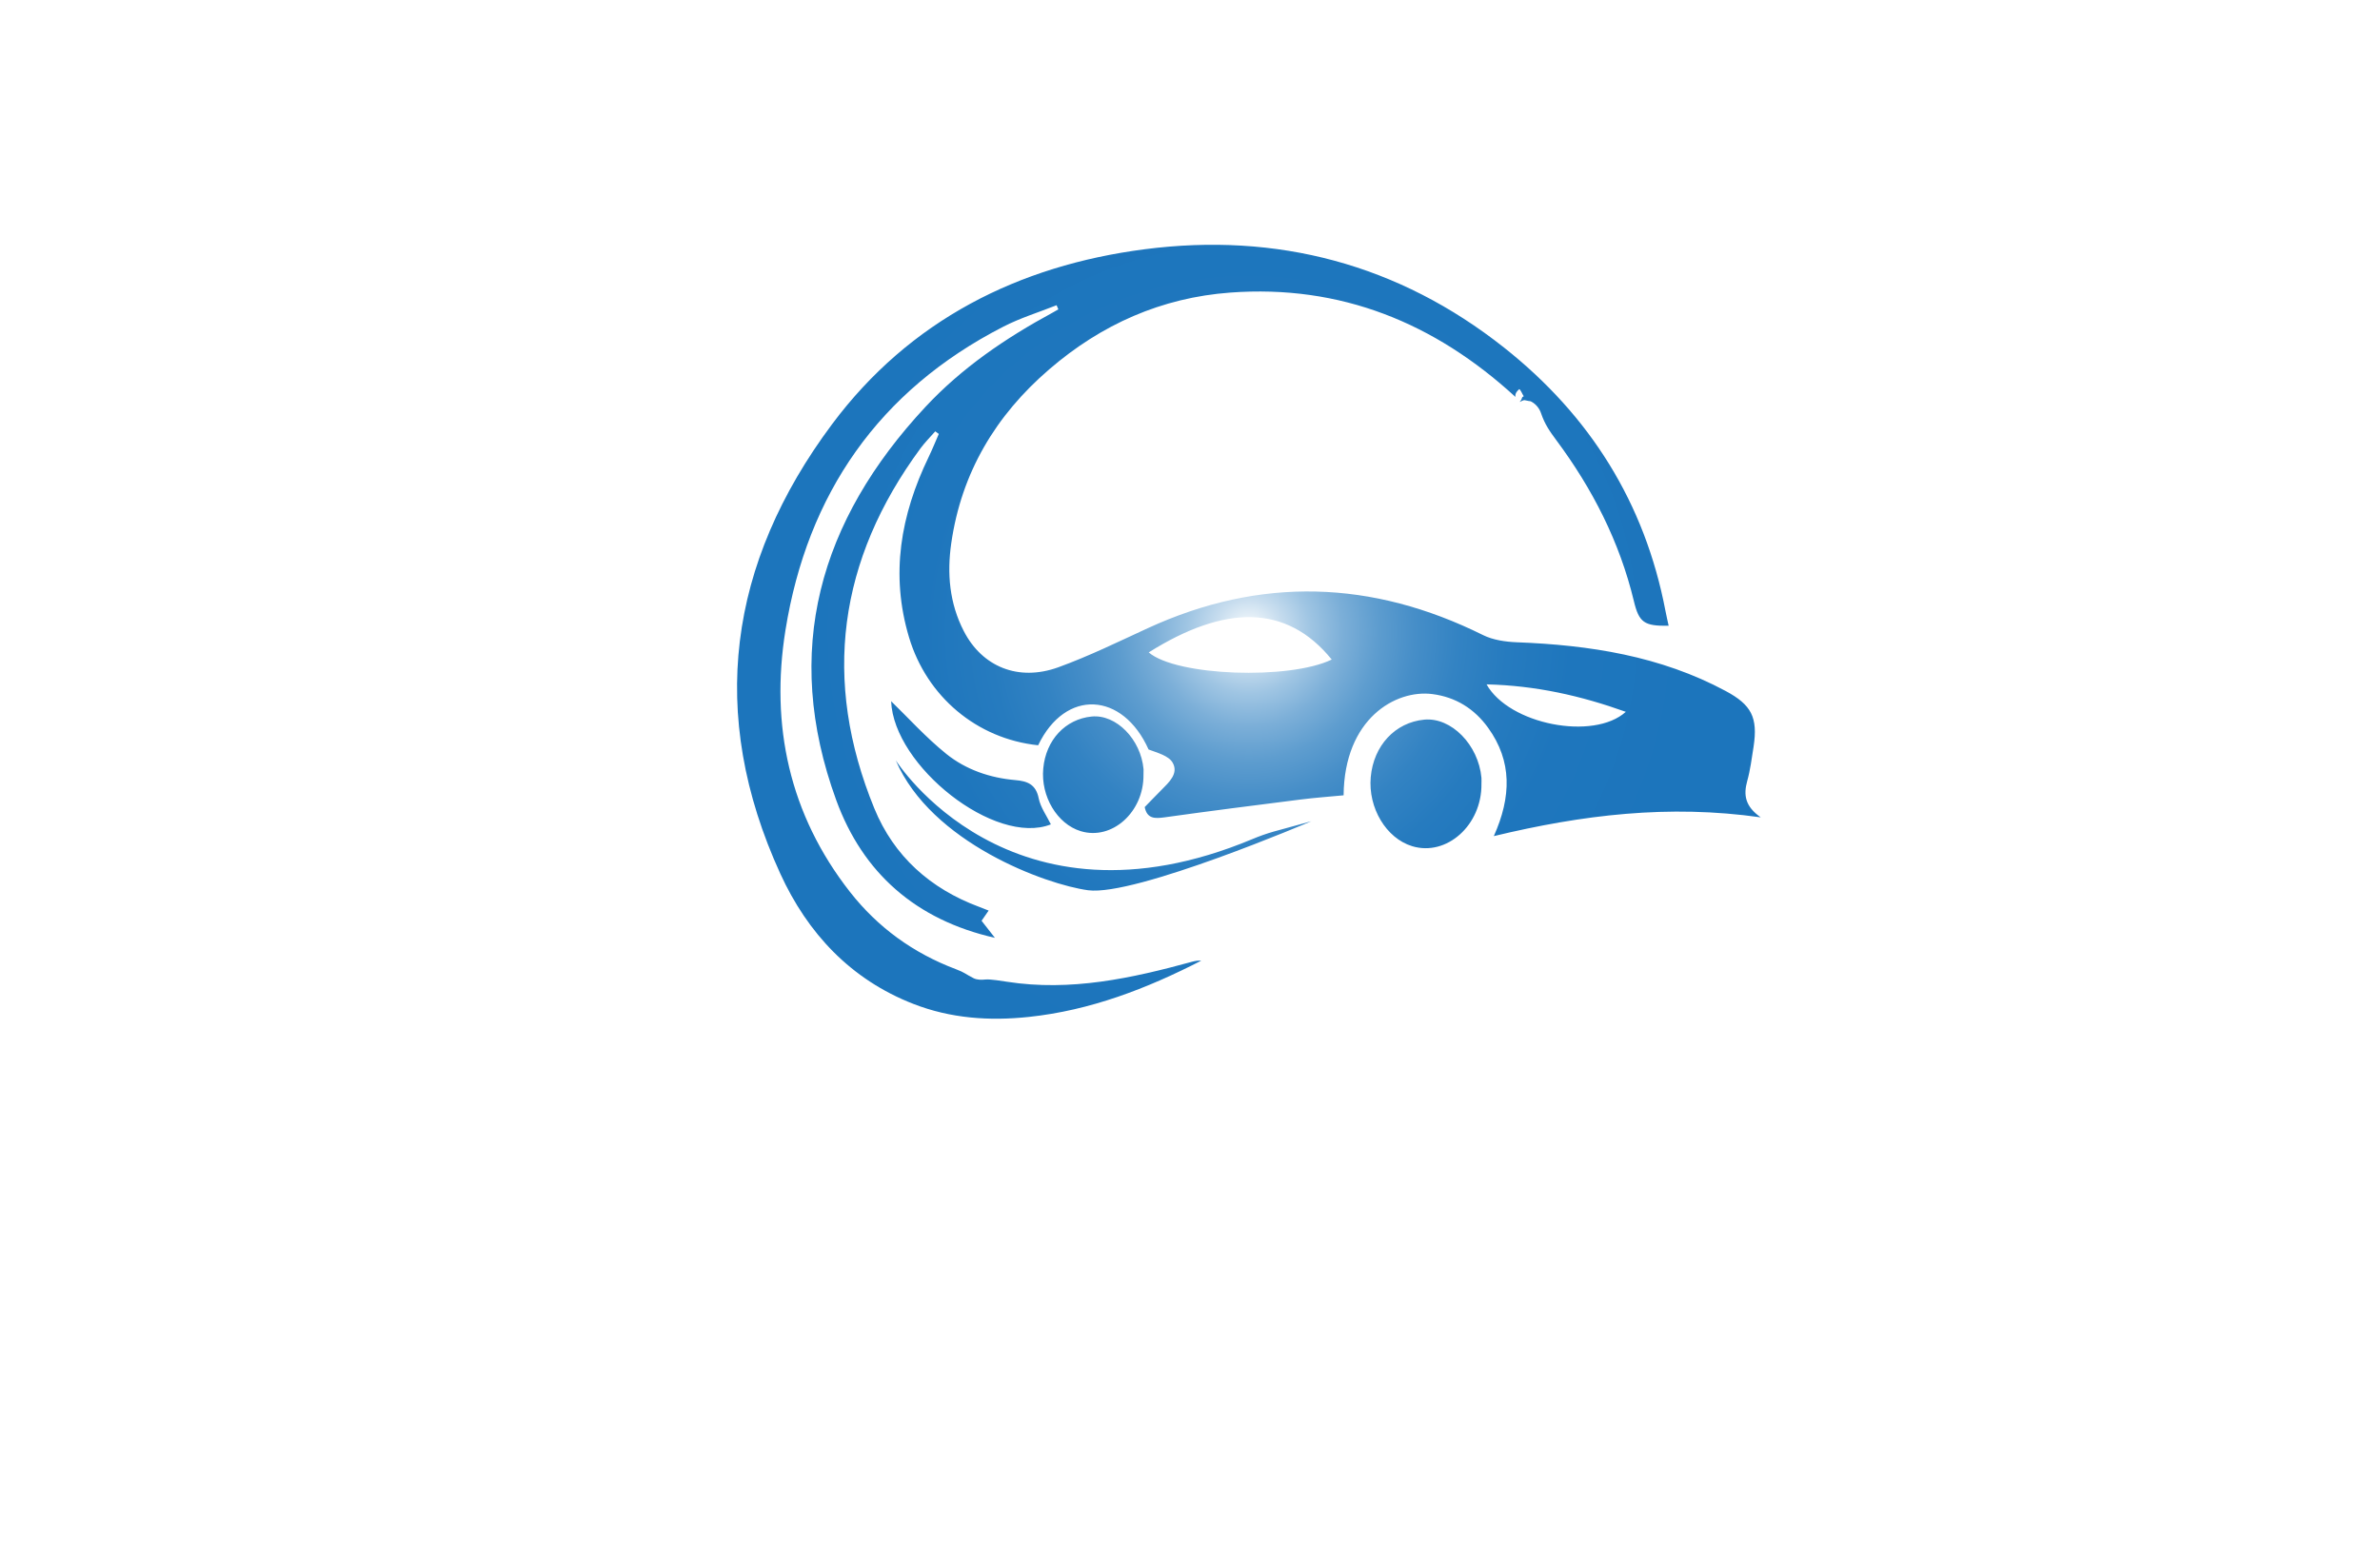 <?xml version="1.0" encoding="utf-8"?>
<!-- Generator: Adobe Illustrator 27.8.1, SVG Export Plug-In . SVG Version: 6.00 Build 0)  -->
<svg version="1.1" xmlns="http://www.w3.org/2000/svg" xmlns:xlink="http://www.w3.org/1999/xlink" x="0px" y="0px"
	 viewBox="0 0 350 230" style="enable-background:new 0 0 350 230;" xml:space="preserve">
<style type="text/css">
	.st0{fill:#003799;}
	.st1{fill:#630000;}
	.st2{fill-rule:evenodd;clip-rule:evenodd;fill:#037FE1;}
	.st3{fill-rule:evenodd;clip-rule:evenodd;}
	.st4{fill-rule:evenodd;clip-rule:evenodd;fill:#562900;}
	.st5{fill-rule:evenodd;clip-rule:evenodd;fill:#00184C;}
	.st6{fill-rule:evenodd;clip-rule:evenodd;fill:#2C2C5B;}
	.st7{fill-rule:evenodd;clip-rule:evenodd;fill:#007C89;}
	.st8{fill:#C97C00;}
	.st9{fill:#7A6B00;}
	.st10{fill-rule:evenodd;clip-rule:evenodd;fill:#022B18;}
	.st11{fill-rule:evenodd;clip-rule:evenodd;fill:#03113F;}
	.st12{fill:#273F02;}
	.st13{fill:url(#SVGID_1_);}
	.st14{fill:#B62126;}
	.st15{fill:#231F20;}
	.st16{fill:#FFFFFF;}
	.st17{fill:#17629D;}
	.st18{fill:#540159;}
	.st19{fill:#66082A;}
	.st20{fill:#005C68;}
	.st21{fill:#E2FFD7;}
	.st22{fill:#FFFFCC;}
	.st23{fill:#ECFFCF;}
	.st24{fill:#F0F9E1;}
	.st25{fill:#F7F7E2;}
	.st26{fill:#F9D6AC;}
	.st27{fill:#E2F7F3;}
	.st28{fill:#FFF7D2;}
	.st29{fill:#563900;}
	.st30{fill:#66BFE6;}
	.st31{fill:url(#SVGID_00000088838655103356801910000006087442323377391251_);}
	.st32{fill:url(#SVGID_00000133519269164884096500000000716565520403574941_);}
	.st33{fill:url(#SVGID_00000165212084617158280330000007679878564966451587_);}
	.st34{fill:url(#SVGID_00000004532794685211744030000014359540716392151466_);}
	.st35{fill:url(#SVGID_00000093881149664239892490000016727836263843749271_);}
	.st36{fill:url(#SVGID_00000044880764251147082870000009378614873635563182_);}
	.st37{fill:#AEAEB6;}
	.st38{fill:url(#SVGID_00000146465058796609788820000017201282427582306197_);}
	.st39{fill:url(#SVGID_00000066491038910654530230000003953038532916330932_);}
	.st40{fill:url(#SVGID_00000043433035471544025550000015786485458447168426_);}
	.st41{fill:url(#SVGID_00000020367619785350837860000002082088177715959457_);}
	.st42{filter:url(#Adobe_OpacityMaskFilter);}
	.st43{filter:url(#Adobe_OpacityMaskFilter_00000129921046552056765630000005013152941751061419_);}
	
		.st44{mask:url(#SVGID_00000013915177983109705150000005130956068450896805_);fill:url(#SVGID_00000099622742626773413120000014619630124772426669_);}
	.st45{fill:url(#SVGID_00000122001288008554124600000001068123173130791347_);}
	.st46{filter:url(#Adobe_OpacityMaskFilter_00000006672272288402961800000005332230630735254207_);}
	.st47{filter:url(#Adobe_OpacityMaskFilter_00000116233005965791248740000011802955271166500483_);}
	
		.st48{mask:url(#SVGID_00000067922823481045081140000005753230346386434694_);fill:url(#SVGID_00000174589607411456216350000006452264564322794371_);}
	.st49{fill:url(#SVGID_00000000204400170971719670000011653168641910412188_);}
	.st50{fill:url(#SVGID_00000158010010505534296810000008179946076323306660_);}
	.st51{fill:url(#SVGID_00000127744437240091249320000014037866758465579173_);}
	.st52{fill:url(#SVGID_00000046320070701462517810000003613976665745554312_);}
	.st53{fill:url(#SVGID_00000131349079099761905770000005073485745089464730_);}
	.st54{fill:url(#SVGID_00000061454135894617171810000002183576764946783907_);}
	.st55{opacity:0.5;fill:url(#SVGID_00000172439110663445764810000009062201554438456482_);enable-background:new    ;}
	.st56{fill:url(#SVGID_00000180365792926795582440000005629960270182577318_);}
	.st57{fill:url(#SVGID_00000170277168469560271620000008064404148727727548_);}
	.st58{fill:url(#SVGID_00000067203054677625858120000013598857099447019940_);}
	.st59{fill:#3E2770;}
	.st60{fill:#010100;}
	.st61{fill:#0E2C31;}
	.st62{fill:url(#SVGID_00000063592301122578625220000010793019404086130100_);}
	.st63{fill:#FEFEFE;}
	.st64{fill:#CF0F0E;}
	.st65{fill:#272525;}
	.st66{fill:#0C4352;}
	.st67{fill:#2CAFB7;}
	.st68{fill:#A38F7E;}
	.st69{fill:#EA0314;}
	.st70{fill:#0E1D33;}
	.st71{fill:url(#SVGID_00000013154759808705931390000001406879141842162110_);}
	.st72{fill:url(#SVGID_00000095332442177849205560000002382997040527260599_);}
	.st73{fill:url(#SVGID_00000134932205026967535000000000974532569187295396_);}
	.st74{fill:#FF0000;}
	.st75{fill-rule:evenodd;clip-rule:evenodd;fill:#FF0202;}
	.st76{fill:none;}
	.st77{fill:#C41111;}
</style>
<g id="Logo1">
</g>
<g id="Logo2">
</g>
<g id="Logo3">
</g>
<g id="Logo4">
</g>
<g id="Logo5">
</g>
<g id="Logo6">
</g>
<g id="Logo7">
</g>
<g id="Logo8">
</g>
<g id="Logo9">
</g>
<g id="Logo10">
</g>
<g id="Logo11">
</g>
<g id="Logo12">
</g>
<g id="Logo13">
</g>
<g id="Logo14">
</g>
<g id="Layer_15">
	<radialGradient id="SVGID_1_" cx="183.642" cy="92.919" r="66.723" gradientUnits="userSpaceOnUse">
		<stop  offset="0" style="stop-color:#FFFFFF"/>
		<stop  offset="0.011" style="stop-color:#F6FAFC"/>
		<stop  offset="0.071" style="stop-color:#C9DEEF"/>
		<stop  offset="0.137" style="stop-color:#9FC5E3"/>
		<stop  offset="0.207" style="stop-color:#7CAFD8"/>
		<stop  offset="0.283" style="stop-color:#5E9DCF"/>
		<stop  offset="0.367" style="stop-color:#468EC8"/>
		<stop  offset="0.46" style="stop-color:#3383C3"/>
		<stop  offset="0.571" style="stop-color:#267BBF"/>
		<stop  offset="0.713" style="stop-color:#1E76BD"/>
		<stop  offset="1" style="stop-color:#1C75BC"/>
	</radialGradient>
	<path class="st13" d="M256.94,114.88c0.46-1.65,0.67-3.37,0.94-5.07c0.65-4.31-0.32-6.15-4.1-8.18
		c-9.61-5.16-20.02-6.76-30.74-7.17c-1.67-0.07-3.48-0.33-4.95-1.06c-16.31-8.09-32.71-8.64-49.32-1c-4.34,2-8.65,4.11-13.14,5.74
		c-5.89,2.13-11.21-0.09-13.9-5.33c-2.11-4.09-2.48-8.47-1.84-12.91c1.49-10.38,6.52-18.8,14.43-25.6
		c7.67-6.6,16.49-10.52,26.6-11.27c16.24-1.2,30.05,4.45,41.91,15.32c0.15,0.1-0.29-0.35,0.56-1.1c0.15-0.13,0.51,0.79,0.71,1.06
		c0.17,0.22,0.3-0.21,0.25-0.18c-0.84,0.41-0.27,0.27-0.87,0.99c0.85-0.45,0.65-0.21,1.58-0.11c0.03,0,0.09,0.03,0.16,0.07
		c0.67,0.37,1.17,0.99,1.41,1.71c0.54,1.6,1.29,2.67,2.22,3.92c5.35,7.19,9.32,14.96,11.42,23.67c0.76,3.18,1.52,3.71,5.12,3.65
		c-0.16-0.74-0.33-1.46-0.47-2.19c-3.03-15.88-11.11-28.72-23.71-38.7c-15.54-12.31-33.45-17-52.89-14.48
		c-18.54,2.4-34.53,10.42-45.95,25.72c-15.27,20.46-18.37,42.62-7.62,66.11c4.01,8.76,10.35,15.57,19.58,19.16
		c5.47,2.13,11.16,2.53,16.98,1.91c9.05-0.96,17.33-4.16,25.34-8.27c-0.47-0.05-0.89,0.04-1.32,0.15
		c-8.91,2.44-17.88,4.4-27.23,2.95c-0.64-0.1-2.51-0.41-3.21-0.33c-0.56,0.07-1.23,0.05-1.71-0.19c-1.29-0.66-1.28-0.83-2.61-1.33
		c-6.25-2.36-11.45-6.11-15.57-11.36c-8.94-11.41-11.73-24.53-9.49-38.5c3.22-20.03,13.73-35.24,32.01-44.62
		c2.5-1.29,5.24-2.13,7.86-3.17c0.09,0.2,0.17,0.41,0.26,0.61c-0.29,0.16-0.58,0.33-0.86,0.49c-6.88,3.73-13.31,8.09-18.68,13.85
		c-15.6,16.73-21.13,35.9-13.12,57.85c3.9,10.67,11.68,17.6,23.33,20.24c-0.77-0.99-1.34-1.72-1.96-2.51
		c0.32-0.46,0.63-0.91,1.04-1.5c-0.58-0.23-0.98-0.39-1.38-0.54c-7.18-2.66-12.55-7.44-15.43-14.48
		c-7.73-18.86-5.29-36.56,6.78-52.95c0.66-0.89,1.45-1.68,2.18-2.51c0.17,0.13,0.35,0.25,0.52,0.38c-0.5,1.14-0.96,2.29-1.5,3.41
		c-4.1,8.5-5.66,17.24-2.87,26.53c2.6,8.66,9.93,14.9,18.98,15.85c4.02-8.37,12.45-7.85,16.24,0.62c1.3,0.49,2.95,0.91,3.54,1.94
		c0.91,1.59-0.54,2.89-1.66,4.02c-0.83,0.83-1.64,1.68-2.45,2.51c0.35,1.74,1.49,1.7,2.91,1.51c6.66-0.93,13.33-1.78,20-2.62
		c2.12-0.27,4.25-0.42,6.34-0.62c0.1-11.27,7.64-15.58,13.05-14.89c3.44,0.44,6.19,2.16,8.21,4.97c3.53,4.9,3.42,10.13,0.83,15.92
		c13.05-3.14,25.73-4.68,39.25-2.76C256.6,118.57,256.39,116.89,256.94,114.88z M168.93,95.95c11.14-7,20.26-7.16,26.91,1.05
		C189.64,100.01,172.99,99.44,168.93,95.95z M218.61,100.65c7.29,0.18,13.85,1.67,20.48,4.04
		C234.37,108.95,221.95,106.58,218.61,100.65z M217.86,115.3c0.07,6.05-5.12,10.69-10.19,9.15c-3.82-1.16-6.5-5.64-6.09-10.17
		c0.42-4.63,3.59-8.03,7.86-8.44c3.97-0.38,7.98,3.69,8.42,8.56C217.88,114.7,217.86,115,217.86,115.3z M168.16,113.95
		c0.06,5.48-4.64,9.69-9.23,8.29c-3.46-1.05-5.89-5.11-5.51-9.21c0.38-4.2,3.25-7.27,7.12-7.65c3.6-0.35,7.23,3.34,7.63,7.76
		C168.18,113.4,168.16,113.67,168.16,113.95z M131.05,103.13c2.47,2.39,5.1,5.32,8.13,7.76c2.88,2.31,6.41,3.52,10.14,3.84
		c1.77,0.15,3.02,0.62,3.43,2.68c0.27,1.34,1.17,2.56,1.79,3.83C146.33,124.49,131.41,112.63,131.05,103.13z M131.73,111.82
		c0,0,16.7,26.54,52.46,11.58c1.02-0.43,2.06-0.8,3.12-1.1l5.53-1.52c0,0-25.91,11.07-32.82,10.15
		C153.83,130.1,136.93,123.96,131.73,111.82z"/>
</g>
</svg>
